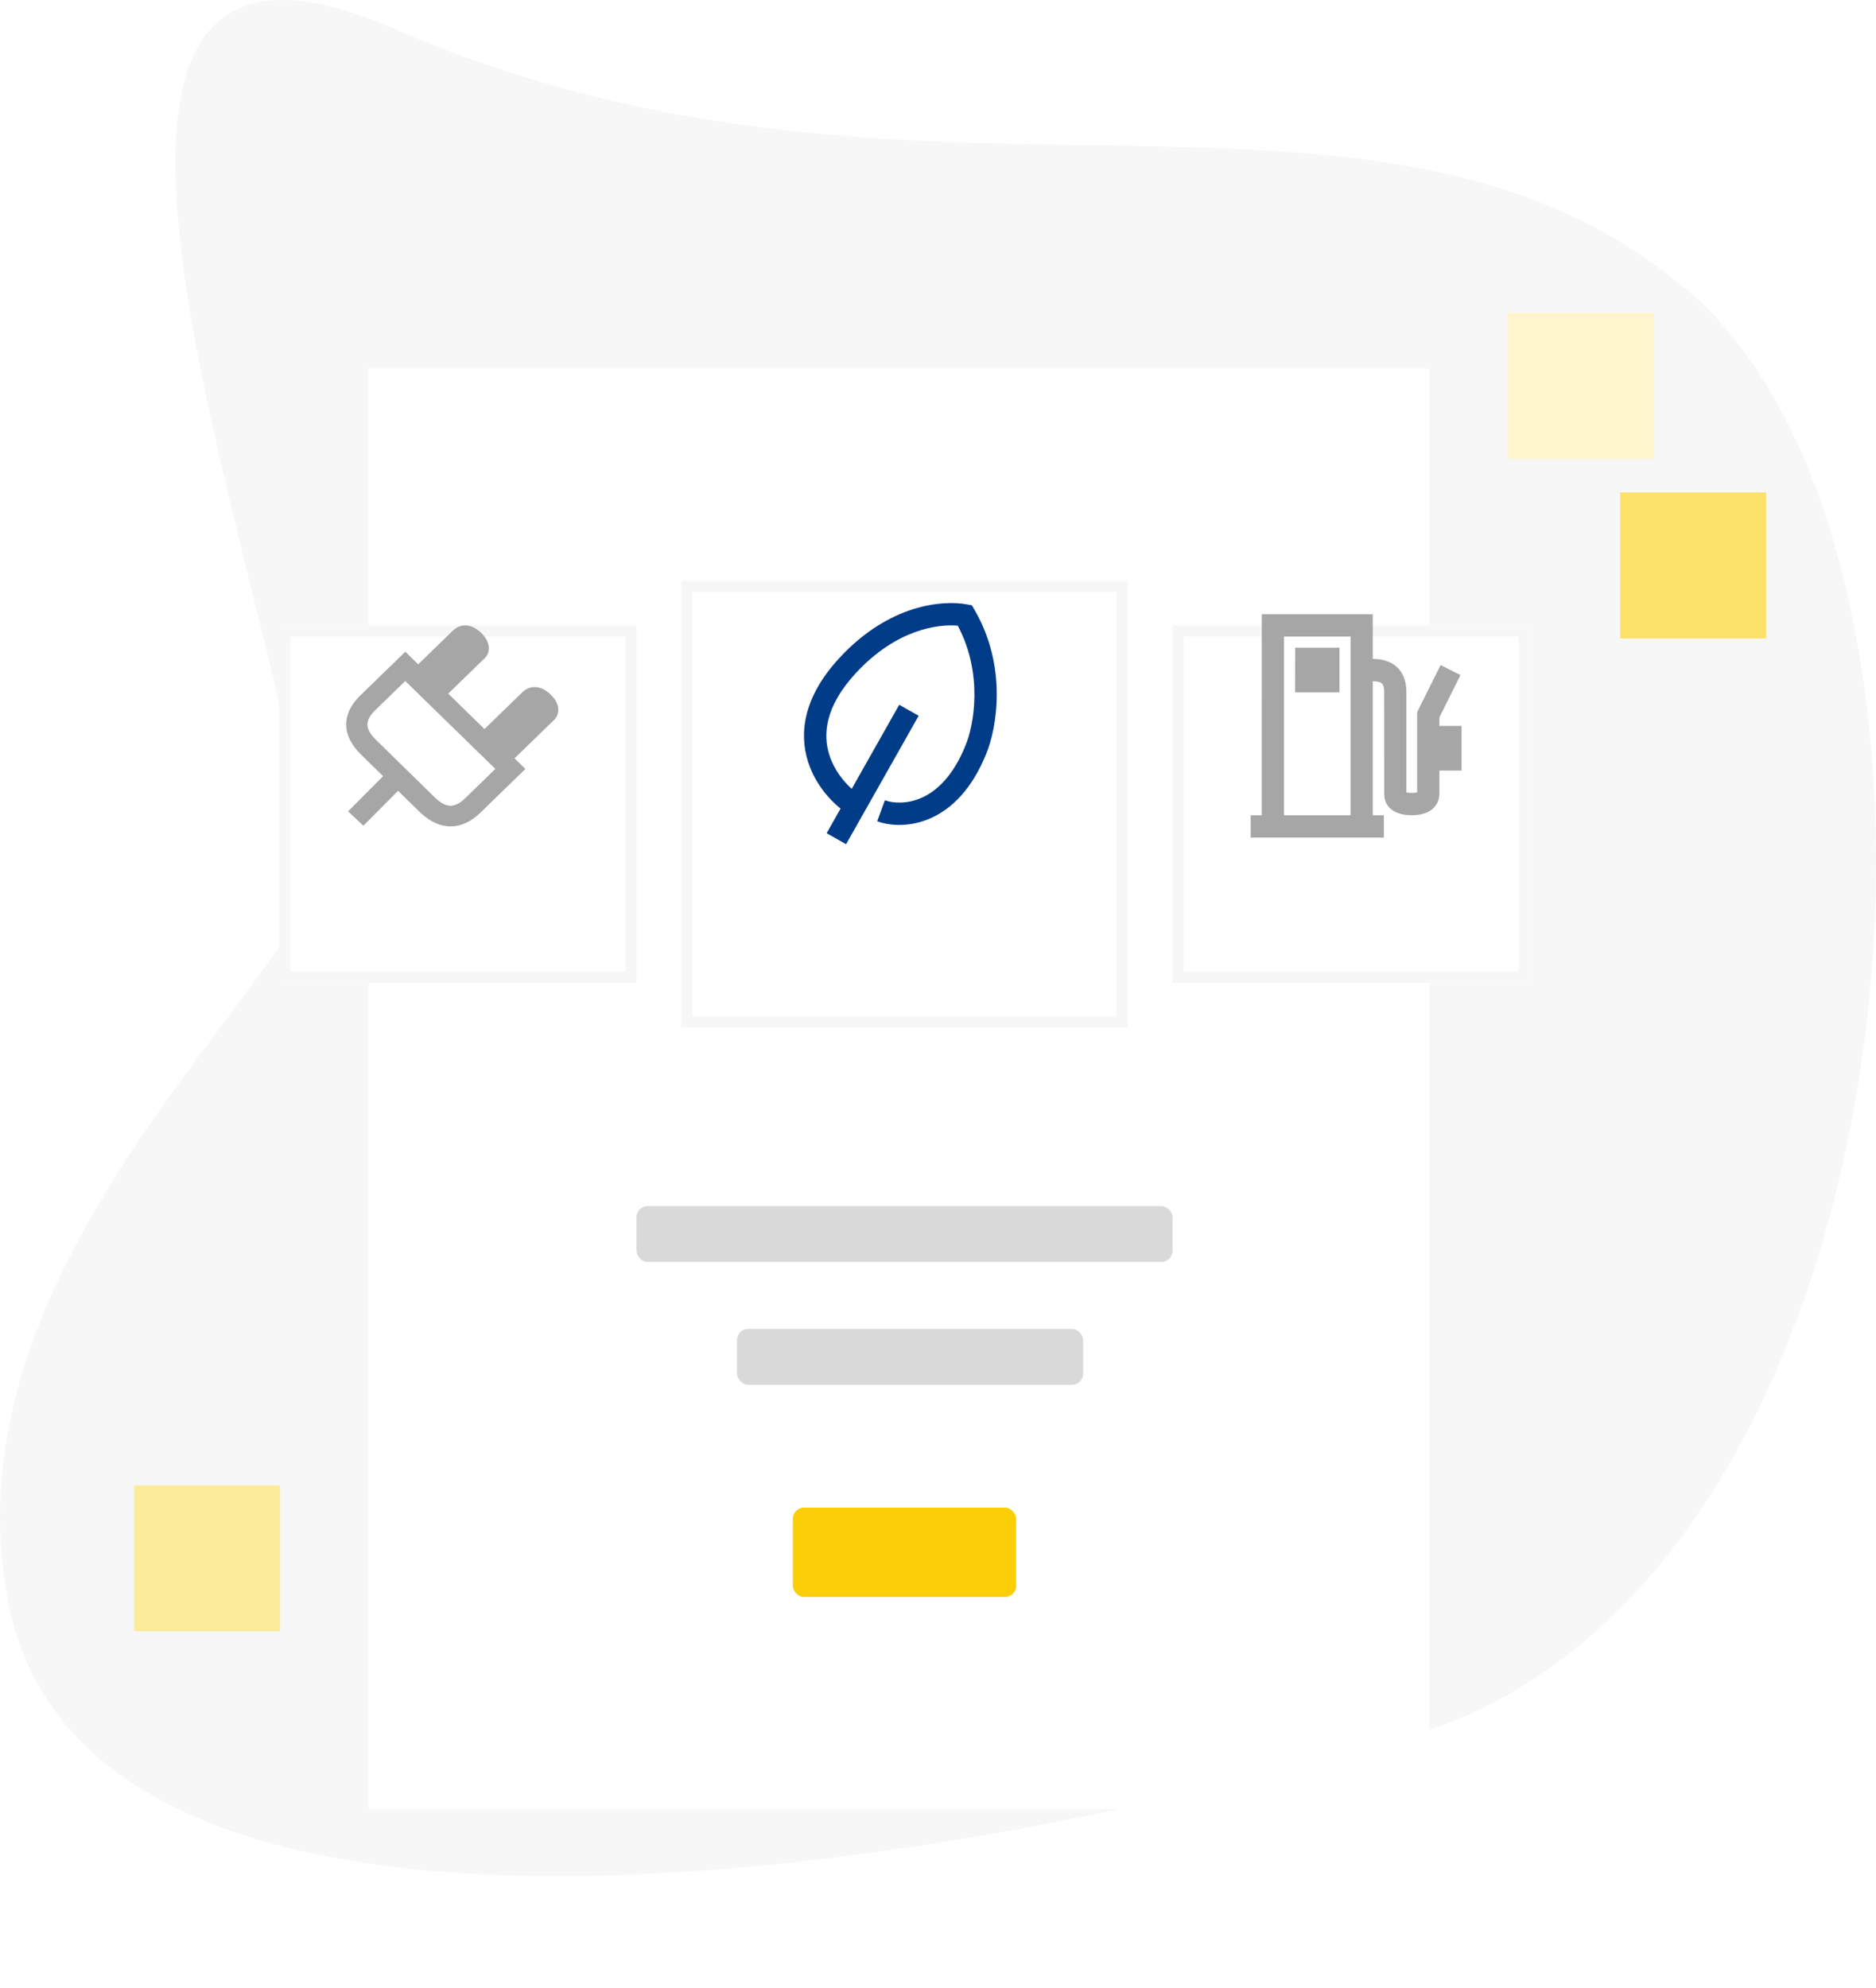 <svg width="168" height="178" viewBox="0 0 168 178" fill="none" xmlns="http://www.w3.org/2000/svg">
<path d="M35.376 2.595C-2.034 -13.753 24.743 51.4 28.25 79.214C23.184 91.134 -4.873 114.874 0.738 143.483C7.753 179.244 79.482 169.089 126.245 155.466C173.008 141.842 179.246 49.891 151.188 26.05C123.131 2.209 82.139 23.03 35.376 2.595Z" fill="#F7F7F7"/>
<rect x="12" y="133" width="13.078" height="13.078" fill="#FDEB9C"/>
<rect x="135" y="41.078" width="13.078" height="13.08" transform="rotate(-90 135 41.078)" fill="#FEF5CD"/>
<rect x="145.09" y="57.168" width="13.078" height="13.078" transform="rotate(-90 145.09 57.168)" fill="#FDE26A"/>
<g filter="url(#filter0_d)">
<rect x="33" y="26" width="95" height="129" fill="white"/>
</g>
<rect x="71" y="135" width="20" height="8" rx="1" fill="#FBCE07"/>
<rect x="57" y="108" width="48" height="5" rx="1" fill="#D9D9D9"/>
<rect x="66" y="119" width="31" height="5" rx="1" fill="#D9D9D9"/>
<g filter="url(#filter1_d)">
<rect x="25" y="49" width="32" height="32" fill="white"/>
<rect x="25.5" y="49.5" width="31" height="31" stroke="#F7F7F7"/>
</g>
<g filter="url(#filter2_d)">
<rect x="105" y="49" width="32" height="32" fill="white"/>
<rect x="105.5" y="49.5" width="31" height="31" stroke="#F7F7F7"/>
</g>
<g filter="url(#filter3_d)">
<rect x="61" y="45" width="40" height="40" fill="white"/>
<rect x="61.5" y="45.5" width="39" height="39" stroke="#F7F7F7"/>
</g>
<path d="M120.947 57H114.981L114.98 73H120.947V57ZM122.936 73H123.929V75H112V73H112.992L112.994 55H122.936V59C124.754 59 125.864 60.015 125.941 61.76L125.945 61.957L125.945 70.953L126.005 70.967C126.076 70.981 126.171 70.992 126.29 70.997L126.417 70.999C126.599 70.999 126.738 70.985 126.835 70.966L126.911 70.946L126.912 63.764L129.01 59.552L130.787 60.448L128.901 64.235V65H130.889V69H128.9L128.901 70.999C128.901 72.268 127.976 72.942 126.6 72.996L126.417 72.999C124.995 72.999 124.011 72.369 123.959 71.16L123.957 61.957C123.957 61.256 123.763 61.027 123.072 61.002L122.936 61L122.936 73ZM119.954 58V62H115.977L115.986 58H119.954Z" fill="#A6A6A6"/>
<path d="M40.584 56.442C41.351 55.742 42.312 55.914 43.095 56.675C43.864 57.422 44.032 58.345 43.364 58.987L43.257 59.081L40.139 62.11L43.388 65.281L46.803 61.963C47.532 61.298 48.436 61.42 49.196 62.086L49.314 62.195C50.084 62.943 50.251 63.866 49.583 64.508L49.476 64.602L46.077 67.904L47.051 68.854L43.021 72.77C41.355 74.39 39.452 74.404 37.732 72.846L37.566 72.69L35.65 70.814L32.542 73.939L31.172 72.652L34.307 69.501L32.352 67.587C30.639 65.923 30.548 64.068 32.112 62.43L32.268 62.272L36.294 58.36L37.45 59.486L40.584 56.442ZM36.291 60.98L33.616 63.581C32.688 64.483 32.664 65.208 33.575 66.154L33.699 66.278L38.913 71.381C39.901 72.341 40.646 72.395 41.554 71.573L41.674 71.461L44.359 68.852L36.291 60.98Z" fill="#A6A6A6"/>
<path fill-rule="evenodd" clip-rule="evenodd" d="M75.164 58.924C79.631 54.085 84.429 53.726 86.578 54.116L87.031 54.199L87.263 54.596C90.263 59.739 89.238 65.279 88.325 67.478C87.046 70.671 85.216 72.433 83.342 73.264C81.494 74.085 79.7 73.956 78.557 73.54L79.241 71.66C79.931 71.911 81.187 72.033 82.531 71.436C83.847 70.852 85.349 69.532 86.47 66.729L86.473 66.722L86.476 66.716C87.204 64.967 88.075 60.358 85.77 56.025C83.994 55.868 80.263 56.348 76.633 60.281C73.843 63.303 73.698 65.811 74.272 67.61C74.698 68.947 75.554 69.992 76.274 70.635L80.528 63.108L82.269 64.092L75.769 75.592L74.028 74.608L75.273 72.406C74.232 71.572 72.976 70.129 72.366 68.218C71.544 65.643 71.954 62.401 75.164 58.924Z" fill="#003C88"/>
<defs>
<filter id="filter0_d" x="17" y="17" width="127" height="161" filterUnits="userSpaceOnUse" color-interpolation-filters="sRGB">
<feFlood flood-opacity="0" result="BackgroundImageFix"/>
<feColorMatrix in="SourceAlpha" type="matrix" values="0 0 0 0 0 0 0 0 0 0 0 0 0 0 0 0 0 0 127 0" result="hardAlpha"/>
<feOffset dy="7"/>
<feGaussianBlur stdDeviation="8"/>
<feColorMatrix type="matrix" values="0 0 0 0 0 0 0 0 0 0 0 0 0 0 0 0 0 0 0.08 0"/>
<feBlend mode="normal" in2="BackgroundImageFix" result="effect1_dropShadow"/>
<feBlend mode="normal" in="SourceGraphic" in2="effect1_dropShadow" result="shape"/>
</filter>
<filter id="filter1_d" x="9" y="40" width="64" height="64" filterUnits="userSpaceOnUse" color-interpolation-filters="sRGB">
<feFlood flood-opacity="0" result="BackgroundImageFix"/>
<feColorMatrix in="SourceAlpha" type="matrix" values="0 0 0 0 0 0 0 0 0 0 0 0 0 0 0 0 0 0 127 0" result="hardAlpha"/>
<feOffset dy="7"/>
<feGaussianBlur stdDeviation="8"/>
<feColorMatrix type="matrix" values="0 0 0 0 0 0 0 0 0 0 0 0 0 0 0 0 0 0 0.08 0"/>
<feBlend mode="normal" in2="BackgroundImageFix" result="effect1_dropShadow"/>
<feBlend mode="normal" in="SourceGraphic" in2="effect1_dropShadow" result="shape"/>
</filter>
<filter id="filter2_d" x="89" y="40" width="64" height="64" filterUnits="userSpaceOnUse" color-interpolation-filters="sRGB">
<feFlood flood-opacity="0" result="BackgroundImageFix"/>
<feColorMatrix in="SourceAlpha" type="matrix" values="0 0 0 0 0 0 0 0 0 0 0 0 0 0 0 0 0 0 127 0" result="hardAlpha"/>
<feOffset dy="7"/>
<feGaussianBlur stdDeviation="8"/>
<feColorMatrix type="matrix" values="0 0 0 0 0 0 0 0 0 0 0 0 0 0 0 0 0 0 0.08 0"/>
<feBlend mode="normal" in2="BackgroundImageFix" result="effect1_dropShadow"/>
<feBlend mode="normal" in="SourceGraphic" in2="effect1_dropShadow" result="shape"/>
</filter>
<filter id="filter3_d" x="45" y="36" width="72" height="72" filterUnits="userSpaceOnUse" color-interpolation-filters="sRGB">
<feFlood flood-opacity="0" result="BackgroundImageFix"/>
<feColorMatrix in="SourceAlpha" type="matrix" values="0 0 0 0 0 0 0 0 0 0 0 0 0 0 0 0 0 0 127 0" result="hardAlpha"/>
<feOffset dy="7"/>
<feGaussianBlur stdDeviation="8"/>
<feColorMatrix type="matrix" values="0 0 0 0 0 0 0 0 0 0 0 0 0 0 0 0 0 0 0.08 0"/>
<feBlend mode="normal" in2="BackgroundImageFix" result="effect1_dropShadow"/>
<feBlend mode="normal" in="SourceGraphic" in2="effect1_dropShadow" result="shape"/>
</filter>
</defs>
</svg>
